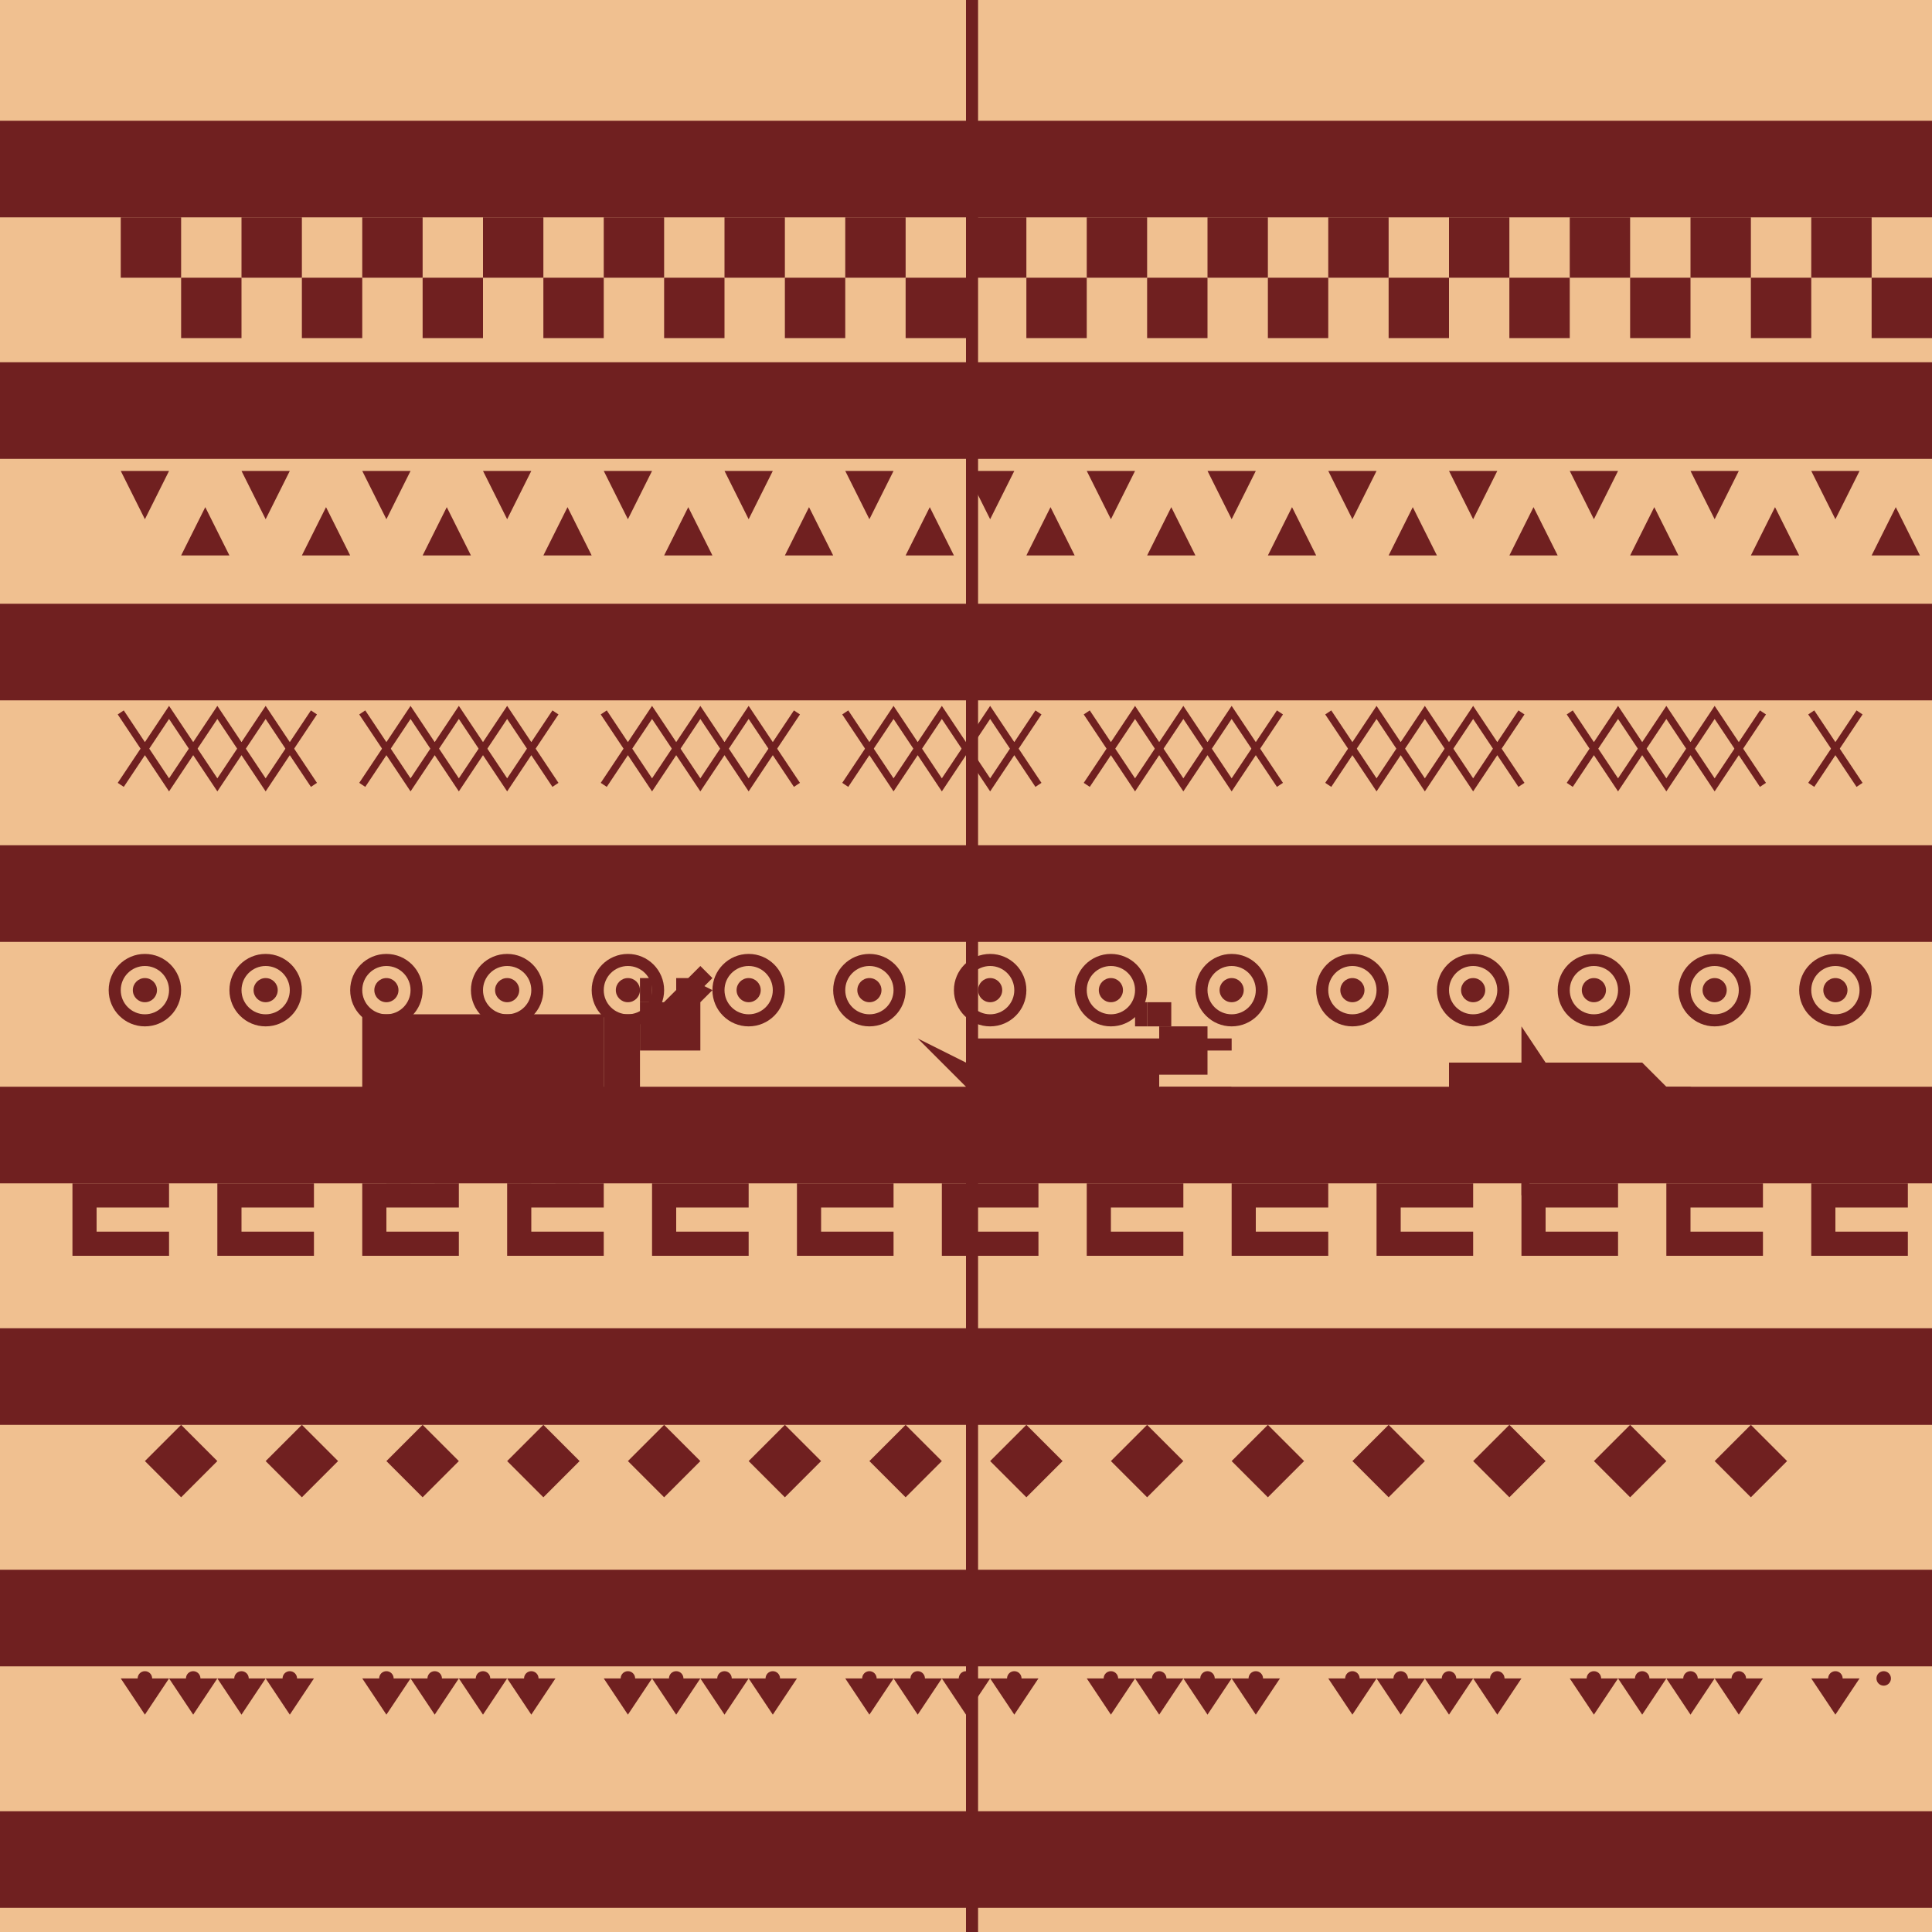 <?xml version="1.0" encoding="UTF-8" standalone="no"?>
<svg viewBox="0 0 800 800" xmlns="http://www.w3.org/2000/svg">
  <!-- Tło wazy - terakota jasna -->
  <rect width="800" height="800" fill="#f0c090"/>
  
  <!-- Pasy poziome (burgundowe) -->
  <rect y="50" width="800" height="40" fill="#702020"/>
  <rect y="150" width="800" height="40" fill="#702020"/>
  <rect y="250" width="800" height="40" fill="#702020"/>
  <rect y="350" width="800" height="40" fill="#702020"/>
  <rect y="450" width="800" height="40" fill="#702020"/>
  <rect y="550" width="800" height="40" fill="#702020"/>
  <rect y="650" width="800" height="40" fill="#702020"/>
  <rect y="750" width="800" height="40" fill="#702020"/>
  
  <!-- Wzory geometryczne między pasami -->
  
  <!-- Rząd 1: Wzór szachownicy -->
  <g transform="translate(0, 90)">
    <rect x="50" width="25" height="25" fill="#702020"/>
    <rect x="100" width="25" height="25" fill="#702020"/>
    <rect x="150" width="25" height="25" fill="#702020"/>
    <rect x="200" width="25" height="25" fill="#702020"/>
    <rect x="250" width="25" height="25" fill="#702020"/>
    <rect x="300" width="25" height="25" fill="#702020"/>
    <rect x="350" width="25" height="25" fill="#702020"/>
    <rect x="400" width="25" height="25" fill="#702020"/>
    <rect x="450" width="25" height="25" fill="#702020"/>
    <rect x="500" width="25" height="25" fill="#702020"/>
    <rect x="550" width="25" height="25" fill="#702020"/>
    <rect x="600" width="25" height="25" fill="#702020"/>
    <rect x="650" width="25" height="25" fill="#702020"/>
    <rect x="700" width="25" height="25" fill="#702020"/>
    <rect x="750" width="25" height="25" fill="#702020"/>
    
    <rect x="75" y="25" width="25" height="25" fill="#702020"/>
    <rect x="125" y="25" width="25" height="25" fill="#702020"/>
    <rect x="175" y="25" width="25" height="25" fill="#702020"/>
    <rect x="225" y="25" width="25" height="25" fill="#702020"/>
    <rect x="275" y="25" width="25" height="25" fill="#702020"/>
    <rect x="325" y="25" width="25" height="25" fill="#702020"/>
    <rect x="375" y="25" width="25" height="25" fill="#702020"/>
    <rect x="425" y="25" width="25" height="25" fill="#702020"/>
    <rect x="475" y="25" width="25" height="25" fill="#702020"/>
    <rect x="525" y="25" width="25" height="25" fill="#702020"/>
    <rect x="575" y="25" width="25" height="25" fill="#702020"/>
    <rect x="625" y="25" width="25" height="25" fill="#702020"/>
    <rect x="675" y="25" width="25" height="25" fill="#702020"/>
    <rect x="725" y="25" width="25" height="25" fill="#702020"/>
    <rect x="775" y="25" width="25" height="25" fill="#702020"/>
  </g>
  
  <!-- Rząd 2: Wzór trójkątów -->
  <g transform="translate(0, 195)" fill="#702020">
    <path d="M50,0 l20,0 l-10,20 z"/>
    <path d="M100,0 l20,0 l-10,20 z"/>
    <path d="M150,0 l20,0 l-10,20 z"/>
    <path d="M200,0 l20,0 l-10,20 z"/>
    <path d="M250,0 l20,0 l-10,20 z"/>
    <path d="M300,0 l20,0 l-10,20 z"/>
    <path d="M350,0 l20,0 l-10,20 z"/>
    <path d="M400,0 l20,0 l-10,20 z"/>
    <path d="M450,0 l20,0 l-10,20 z"/>
    <path d="M500,0 l20,0 l-10,20 z"/>
    <path d="M550,0 l20,0 l-10,20 z"/>
    <path d="M600,0 l20,0 l-10,20 z"/>
    <path d="M650,0 l20,0 l-10,20 z"/>
    <path d="M700,0 l20,0 l-10,20 z"/>
    <path d="M750,0 l20,0 l-10,20 z"/>
    
    <path d="M75,35 l20,0 l-10,-20 z"/>
    <path d="M125,35 l20,0 l-10,-20 z"/>
    <path d="M175,35 l20,0 l-10,-20 z"/>
    <path d="M225,35 l20,0 l-10,-20 z"/>
    <path d="M275,35 l20,0 l-10,-20 z"/>
    <path d="M325,35 l20,0 l-10,-20 z"/>
    <path d="M375,35 l20,0 l-10,-20 z"/>
    <path d="M425,35 l20,0 l-10,-20 z"/>
    <path d="M475,35 l20,0 l-10,-20 z"/>
    <path d="M525,35 l20,0 l-10,-20 z"/>
    <path d="M575,35 l20,0 l-10,-20 z"/>
    <path d="M625,35 l20,0 l-10,-20 z"/>
    <path d="M675,35 l20,0 l-10,-20 z"/>
    <path d="M725,35 l20,0 l-10,-20 z"/>
    <path d="M775,35 l20,0 l-10,-20 z"/>
  </g>
  
  <!-- Rząd 3: Wzór zygzaków -->
  <g transform="translate(0, 295)" stroke="#702020" stroke-width="3" fill="none">
    <path d="M50,0 l10,15 l10,-15 l10,15 l10,-15 l10,15 l10,-15 l10,15 l10,-15"/>
    <path d="M150,0 l10,15 l10,-15 l10,15 l10,-15 l10,15 l10,-15 l10,15 l10,-15"/>
    <path d="M250,0 l10,15 l10,-15 l10,15 l10,-15 l10,15 l10,-15 l10,15 l10,-15"/>
    <path d="M350,0 l10,15 l10,-15 l10,15 l10,-15 l10,15 l10,-15 l10,15 l10,-15"/>
    <path d="M450,0 l10,15 l10,-15 l10,15 l10,-15 l10,15 l10,-15 l10,15 l10,-15"/>
    <path d="M550,0 l10,15 l10,-15 l10,15 l10,-15 l10,15 l10,-15 l10,15 l10,-15"/>
    <path d="M650,0 l10,15 l10,-15 l10,15 l10,-15 l10,15 l10,-15 l10,15 l10,-15"/>
    <path d="M750,0 l10,15 l10,-15"/>
    
    <path d="M50,30 l10,-15 l10,15 l10,-15 l10,15 l10,-15 l10,15 l10,-15 l10,15"/>
    <path d="M150,30 l10,-15 l10,15 l10,-15 l10,15 l10,-15 l10,15 l10,-15 l10,15"/>
    <path d="M250,30 l10,-15 l10,15 l10,-15 l10,15 l10,-15 l10,15 l10,-15 l10,15"/>
    <path d="M350,30 l10,-15 l10,15 l10,-15 l10,15 l10,-15 l10,15 l10,-15 l10,15"/>
    <path d="M450,30 l10,-15 l10,15 l10,-15 l10,15 l10,-15 l10,15 l10,-15 l10,15"/>
    <path d="M550,30 l10,-15 l10,15 l10,-15 l10,15 l10,-15 l10,15 l10,-15 l10,15"/>
    <path d="M650,30 l10,-15 l10,15 l10,-15 l10,15 l10,-15 l10,15 l10,-15 l10,15"/>
    <path d="M750,30 l10,-15 l10,15"/>
  </g>
  
  <!-- Rząd 4: Wzór kół koncentrycznych -->
  <g transform="translate(0, 395)" fill="#702020">
    <circle cx="60" cy="15" r="15"/>
    <circle cx="60" cy="15" r="10" fill="#f0c090"/>
    <circle cx="60" cy="15" r="5"/>
    
    <circle cx="110" cy="15" r="15"/>
    <circle cx="110" cy="15" r="10" fill="#f0c090"/>
    <circle cx="110" cy="15" r="5"/>
    
    <circle cx="160" cy="15" r="15"/>
    <circle cx="160" cy="15" r="10" fill="#f0c090"/>
    <circle cx="160" cy="15" r="5"/>
    
    <circle cx="210" cy="15" r="15"/>
    <circle cx="210" cy="15" r="10" fill="#f0c090"/>
    <circle cx="210" cy="15" r="5"/>
    
    <circle cx="260" cy="15" r="15"/>
    <circle cx="260" cy="15" r="10" fill="#f0c090"/>
    <circle cx="260" cy="15" r="5"/>
    
    <circle cx="310" cy="15" r="15"/>
    <circle cx="310" cy="15" r="10" fill="#f0c090"/>
    <circle cx="310" cy="15" r="5"/>
    
    <circle cx="360" cy="15" r="15"/>
    <circle cx="360" cy="15" r="10" fill="#f0c090"/>
    <circle cx="360" cy="15" r="5"/>
    
    <circle cx="410" cy="15" r="15"/>
    <circle cx="410" cy="15" r="10" fill="#f0c090"/>
    <circle cx="410" cy="15" r="5"/>
    
    <circle cx="460" cy="15" r="15"/>
    <circle cx="460" cy="15" r="10" fill="#f0c090"/>
    <circle cx="460" cy="15" r="5"/>
    
    <circle cx="510" cy="15" r="15"/>
    <circle cx="510" cy="15" r="10" fill="#f0c090"/>
    <circle cx="510" cy="15" r="5"/>
    
    <circle cx="560" cy="15" r="15"/>
    <circle cx="560" cy="15" r="10" fill="#f0c090"/>
    <circle cx="560" cy="15" r="5"/>
    
    <circle cx="610" cy="15" r="15"/>
    <circle cx="610" cy="15" r="10" fill="#f0c090"/>
    <circle cx="610" cy="15" r="5"/>
    
    <circle cx="660" cy="15" r="15"/>
    <circle cx="660" cy="15" r="10" fill="#f0c090"/>
    <circle cx="660" cy="15" r="5"/>
    
    <circle cx="710" cy="15" r="15"/>
    <circle cx="710" cy="15" r="10" fill="#f0c090"/>
    <circle cx="710" cy="15" r="5"/>
    
    <circle cx="760" cy="15" r="15"/>
    <circle cx="760" cy="15" r="10" fill="#f0c090"/>
    <circle cx="760" cy="15" r="5"/>
  </g>
  
  <!-- Rząd 5: Meander grecki (klucz grecki) -->
  <g transform="translate(0, 490)" fill="#702020">
    <path d="M30,0 h40 v10 h-30 v10 h30 v10 h-40 z"/>
    <path d="M90,0 h40 v10 h-30 v10 h30 v10 h-40 z"/>
    <path d="M150,0 h40 v10 h-30 v10 h30 v10 h-40 z"/>
    <path d="M210,0 h40 v10 h-30 v10 h30 v10 h-40 z"/>
    <path d="M270,0 h40 v10 h-30 v10 h30 v10 h-40 z"/>
    <path d="M330,0 h40 v10 h-30 v10 h30 v10 h-40 z"/>
    <path d="M390,0 h40 v10 h-30 v10 h30 v10 h-40 z"/>
    <path d="M450,0 h40 v10 h-30 v10 h30 v10 h-40 z"/>
    <path d="M510,0 h40 v10 h-30 v10 h30 v10 h-40 z"/>
    <path d="M570,0 h40 v10 h-30 v10 h30 v10 h-40 z"/>
    <path d="M630,0 h40 v10 h-30 v10 h30 v10 h-40 z"/>
    <path d="M690,0 h40 v10 h-30 v10 h30 v10 h-40 z"/>
    <path d="M750,0 h40 v10 h-30 v10 h30 v10 h-40 z"/>
  </g>
  
  <!-- Rząd 6: Wzór rombowy -->
  <g transform="translate(0, 590)" fill="#702020">
    <path d="M60,15 l15,-15 l15,15 l-15,15 z"/>
    <path d="M110,15 l15,-15 l15,15 l-15,15 z"/>
    <path d="M160,15 l15,-15 l15,15 l-15,15 z"/>
    <path d="M210,15 l15,-15 l15,15 l-15,15 z"/>
    <path d="M260,15 l15,-15 l15,15 l-15,15 z"/>
    <path d="M310,15 l15,-15 l15,15 l-15,15 z"/>
    <path d="M360,15 l15,-15 l15,15 l-15,15 z"/>
    <path d="M410,15 l15,-15 l15,15 l-15,15 z"/>
    <path d="M460,15 l15,-15 l15,15 l-15,15 z"/>
    <path d="M510,15 l15,-15 l15,15 l-15,15 z"/>
    <path d="M560,15 l15,-15 l15,15 l-15,15 z"/>
    <path d="M610,15 l15,-15 l15,15 l-15,15 z"/>
    <path d="M660,15 l15,-15 l15,15 l-15,15 z"/>
    <path d="M710,15 l15,-15 l15,15 l-15,15 z"/>
  </g>
  
  <!-- Rząd 7: Wzór zig-zag z kropkami -->
  <g transform="translate(0, 690)" fill="#702020">
    <!-- Zygzaki -->
    <path d="M50,5 l10,15 l10,-15 l10,15 l10,-15 l10,15 l10,-15 l10,15 l10,-15"/>
    <path d="M150,5 l10,15 l10,-15 l10,15 l10,-15 l10,15 l10,-15 l10,15 l10,-15"/>
    <path d="M250,5 l10,15 l10,-15 l10,15 l10,-15 l10,15 l10,-15 l10,15 l10,-15"/>
    <path d="M350,5 l10,15 l10,-15 l10,15 l10,-15 l10,15 l10,-15 l10,15 l10,-15"/>
    <path d="M450,5 l10,15 l10,-15 l10,15 l10,-15 l10,15 l10,-15 l10,15 l10,-15"/>
    <path d="M550,5 l10,15 l10,-15 l10,15 l10,-15 l10,15 l10,-15 l10,15 l10,-15"/>
    <path d="M650,5 l10,15 l10,-15 l10,15 l10,-15 l10,15 l10,-15 l10,15 l10,-15"/>
    <path d="M750,5 l10,15 l10,-15"/>
    
    <!-- Kropki -->
    <circle cx="60" cy="5" r="3"/>
    <circle cx="80" cy="5" r="3"/>
    <circle cx="100" cy="5" r="3"/>
    <circle cx="120" cy="5" r="3"/>
    
    <circle cx="160" cy="5" r="3"/>
    <circle cx="180" cy="5" r="3"/>
    <circle cx="200" cy="5" r="3"/>
    <circle cx="220" cy="5" r="3"/>
    
    <circle cx="260" cy="5" r="3"/>
    <circle cx="280" cy="5" r="3"/>
    <circle cx="300" cy="5" r="3"/>
    <circle cx="320" cy="5" r="3"/>
    
    <circle cx="360" cy="5" r="3"/>
    <circle cx="380" cy="5" r="3"/>
    <circle cx="400" cy="5" r="3"/>
    <circle cx="420" cy="5" r="3"/>
    
    <circle cx="460" cy="5" r="3"/>
    <circle cx="480" cy="5" r="3"/>
    <circle cx="500" cy="5" r="3"/>
    <circle cx="520" cy="5" r="3"/>
    
    <circle cx="560" cy="5" r="3"/>
    <circle cx="580" cy="5" r="3"/>
    <circle cx="600" cy="5" r="3"/>
    <circle cx="620" cy="5" r="3"/>
    
    <circle cx="660" cy="5" r="3"/>
    <circle cx="680" cy="5" r="3"/>
    <circle cx="700" cy="5" r="3"/>
    <circle cx="720" cy="5" r="3"/>
    
    <circle cx="760" cy="5" r="3"/>
    <circle cx="780" cy="5" r="3"/>
  </g>
  
  <!-- Centralna sekcja z wzorem zwierząt w stylu geometrycznym -->
  <g transform="translate(100, 400)" fill="#702020">
    <!-- Pierwszy zwierzak (jeleń geometryczny) -->
    <rect x="50" y="20" width="100" height="40"/> <!-- Tułów -->
    <rect x="150" y="20" width="15" height="40"/> <!-- Szyja -->
    <rect x="165" y="15" width="25" height="20"/> <!-- Głowa -->
    <rect x="180" y="5" width="5" height="10"/> <!-- Ucho -->
    <rect x="165" y="5" width="5" height="10"/> <!-- Ucho -->
    <rect x="60" y="60" width="10" height="30"/> <!-- Noga 1 -->
    <rect x="130" y="60" width="10" height="30"/> <!-- Noga 2 -->
    <rect x="80" y="60" width="10" height="30"/> <!-- Noga 3 -->
    <rect x="110" y="60" width="10" height="30"/> <!-- Noga 4 -->
    <path d="M175,15 l15,-15 l5,5 l-15,15 z"/> <!-- Poroże 1 -->
    <path d="M175,15 l10,-10 l10,5 l-10,10 z"/> <!-- Poroże 2 -->
    
    <!-- Drugi zwierzak (ptak geometryczny) -->
    <rect x="300" y="30" width="80" height="30"/> <!-- Tułów -->
    <rect x="380" y="25" width="20" height="20"/> <!-- Głowa -->
    <rect x="395" y="30" width="15" height="5"/> <!-- Dziób -->
    <rect x="380" y="15" width="5" height="10"/> <!-- Grzebień -->
    <rect x="375" y="15" width="5" height="10"/> <!-- Grzebień -->
    <rect x="370" y="15" width="5" height="10"/> <!-- Grzebień -->
    <rect x="310" y="60" width="8" height="20"/> <!-- Noga 1 -->
    <rect x="350" y="60" width="8" height="20"/> <!-- Noga 2 -->
    <path d="M280,30 l20,10 l0,10 z"/> <!-- Skrzydło -->
    <path d="M380,50 l30,0 l-10,10 z"/> <!-- Ogon -->
    
    <!-- Trzeci zwierzak (ryba geometryczna) -->
    <path d="M500,40 l80,0 l20,20 l-20,20 l-80,0 z"/> <!-- Ciało -->
    <path d="M580,50 l20,0 l0,20 l-20,0 z"/> <!-- Ogon -->
    <path d="M600,50 l15,10 l-15,10 z"/> <!-- Płetwa ogonowa -->
    <rect x="500" y="45" width="10" height="10"/> <!-- Oko -->
    <path d="M530,40 l0,-15 l10,15 z"/> <!-- Płetwa górna -->
    <path d="M530,80 l0,15 l10,-15 z"/> <!-- Płetwa dolna -->
  </g>

  <!-- Pas pionowy, podział na dwie strefy -->
  <rect x="400" y="0" width="5" height="800" fill="#702020"/>
</svg>